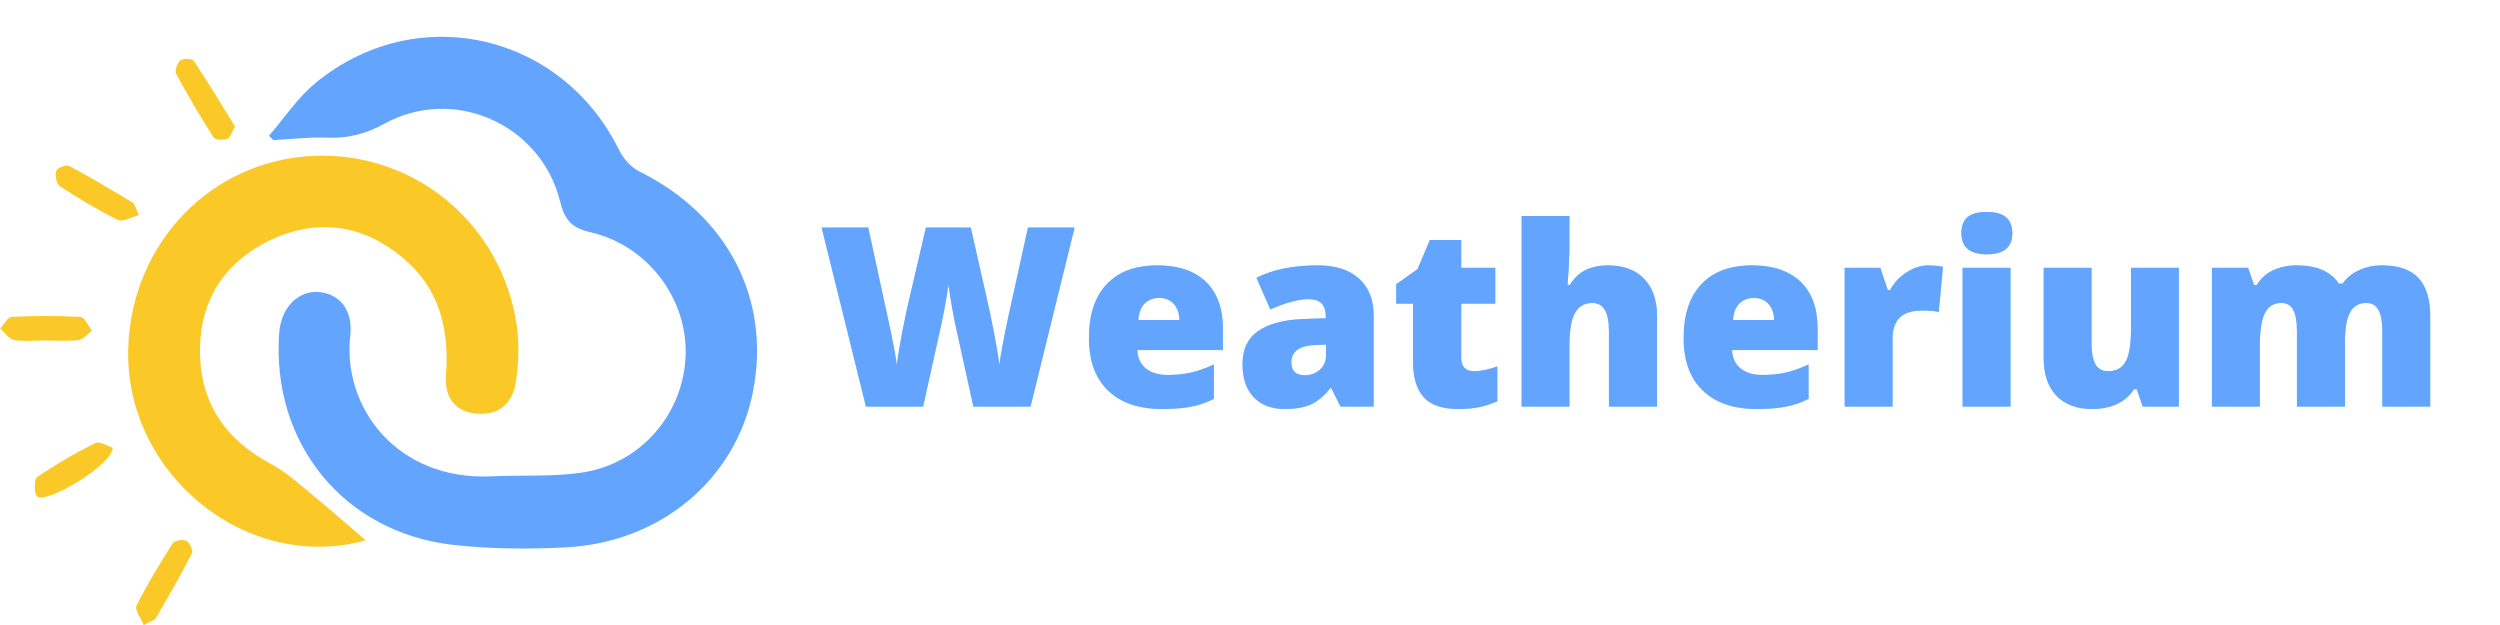 <svg xmlns="http://www.w3.org/2000/svg" xmlns:xlink="http://www.w3.org/1999/xlink" width="1600" zoomAndPan="magnify" viewBox="0 0 1200 300" height="400" preserveAspectRatio="xMidYMid meet" version="1.0"><defs><g/></defs><path fill="#63a4ff" d="M 129.094 65.188 C 136.457 56.691 142.801 46.965 151.359 39.91 C 199.711 0.023 269.355 15.672 297.098 71.887 C 299.137 76.027 302.859 80.332 306.902 82.328 C 349.305 103.262 370.27 143.691 361.359 188.375 C 353.027 230.121 317.113 260.406 271.57 262.742 C 253.594 263.664 235.348 263.551 217.484 261.535 C 164.914 255.598 130.203 212.637 134.008 159.805 C 134.871 147.879 142.859 139.523 152.785 140.168 C 162.695 140.809 169.555 148.527 168.141 161.043 C 164.242 195.543 190.543 230.793 236.027 228.633 C 250.438 227.945 265.051 228.941 279.234 226.852 C 307.535 222.672 327.973 198.812 329.094 170.859 C 330.18 143.527 310.914 117.711 283.238 111.426 C 274.047 109.344 270.934 105.145 268.766 96.449 C 259.566 59.586 217.746 41.086 184.539 59.379 C 175.504 64.352 166.941 66.496 156.918 66.078 C 148.391 65.727 139.809 66.82 131.254 67.266 C 130.527 66.57 129.809 65.875 129.094 65.188 Z M 129.094 65.188 " fill-opacity="1" fill-rule="nonzero"/><path fill="#fbc927" d="M 175.52 259.367 C 117.688 275.293 59.039 226.625 61.578 165.988 C 63.66 116.109 101.594 77.086 150.188 74.828 C 198.871 72.566 240.957 107.328 248.043 156.336 C 249.32 165.145 248.902 174.457 247.625 183.301 C 245.988 194.652 238.262 199.805 227.711 198.414 C 218.512 197.207 213.238 190.988 214.078 179.699 C 215.699 157.863 210.859 138.52 193.676 124.027 C 174.5 107.855 152.664 104.465 129.922 115.195 C 108.141 125.484 96.199 143.566 95.996 167.773 C 95.785 192.758 107.754 210.824 130.012 222.668 C 137.965 226.895 144.773 233.359 151.848 239.125 C 159.629 245.461 167.121 252.16 175.52 259.367 Z M 175.52 259.367 " fill-opacity="1" fill-rule="nonzero"/><path fill="#fbc927" d="M 21.699 163.422 C 16.684 163.422 11.562 164.035 6.707 163.164 C 4.258 162.727 2.281 159.605 0.098 157.703 C 1.91 155.746 3.645 152.184 5.551 152.094 C 16.586 151.547 27.672 151.488 38.699 152.121 C 40.625 152.234 42.324 156.406 44.121 158.699 C 42.016 160.281 40.051 162.922 37.777 163.211 C 32.5 163.883 27.066 163.422 21.699 163.422 Z M 21.699 163.422 " fill-opacity="1" fill-rule="nonzero"/><path fill="#fbc927" d="M 68.98 300.039 C 67.574 296.52 64.555 292.613 65.504 290.719 C 70.68 280.438 76.668 270.543 82.859 260.824 C 83.746 259.441 87.785 258.738 89.441 259.562 C 91.031 260.363 92.816 264.262 92.145 265.582 C 86.719 276.125 80.793 286.414 74.84 296.668 C 74.227 297.727 72.453 298.098 68.98 300.039 Z M 68.98 300.039 " fill-opacity="1" fill-rule="nonzero"/><path fill="#fbc927" d="M 112.832 60.77 C 111.215 63.48 110.52 66.207 109.062 66.699 C 107.09 67.363 103.254 67.145 102.445 65.875 C 96.117 55.953 90.141 45.793 84.559 35.43 C 83.766 33.949 85.027 30.172 86.539 28.996 C 87.914 27.922 92.242 28.066 92.996 29.191 C 99.895 39.516 106.281 50.18 112.832 60.77 Z M 112.832 60.77 " fill-opacity="1" fill-rule="nonzero"/><path fill="#fbc927" d="M 54.094 214.871 C 54.008 223.246 22.066 242.039 17.875 238.293 C 16.238 236.836 16.305 230.066 17.852 229.004 C 26.727 222.906 36.102 217.441 45.746 212.645 C 47.852 211.602 51.766 214.184 54.094 214.871 Z M 54.094 214.871 " fill-opacity="1" fill-rule="nonzero"/><path fill="#fbc927" d="M 66.684 103.277 C 62.738 104.273 58.789 106.684 56.578 105.582 C 46.953 100.801 37.695 95.219 28.684 89.344 C 27.082 88.301 26.375 84.215 26.992 82.023 C 27.379 80.664 31.758 78.875 33.109 79.594 C 43.52 85.145 53.648 91.199 63.762 97.289 C 64.758 97.898 65.008 99.742 66.684 103.277 Z M 66.684 103.277 " fill-opacity="1" fill-rule="nonzero"/><g fill="#2dabe3" fill-opacity="0.4"><g transform="translate(392.535, 195.155)"><g><path d="M 102.125 0 L 74.672 0 L 66.438 -37.453 C 66.039 -39.016 65.422 -42.129 64.578 -46.797 C 63.734 -51.461 63.117 -55.363 62.734 -58.5 C 62.422 -55.945 61.91 -52.781 61.203 -49 C 60.492 -45.219 59.797 -41.738 59.109 -38.562 C 58.43 -35.395 55.582 -22.539 50.562 0 L 23.109 0 L 1.828 -85.953 L 24.219 -85.953 L 33.562 -42.859 C 35.688 -33.336 37.141 -25.754 37.922 -20.109 C 38.43 -24.109 39.344 -29.535 40.656 -36.391 C 41.969 -43.254 43.191 -48.938 44.328 -53.438 L 51.906 -85.953 L 73.438 -85.953 L 80.781 -53.438 C 82.031 -48.227 83.301 -42.211 84.594 -35.391 C 85.895 -28.566 86.758 -23.473 87.188 -20.109 C 87.695 -24.461 89.086 -32.004 91.359 -42.734 L 100.891 -85.953 L 123.281 -85.953 Z M 102.125 0 "/></g></g></g><g fill="#2dabe3" fill-opacity="0.4"><g transform="translate(517.627, 195.155)"><g><path d="M 40.094 1.172 C 29 1.172 20.383 -1.773 14.25 -7.672 C 8.125 -13.566 5.062 -21.961 5.062 -32.859 C 5.062 -44.109 7.898 -52.738 13.578 -58.75 C 19.266 -64.77 27.379 -67.781 37.922 -67.781 C 47.953 -67.781 55.703 -65.164 61.172 -59.938 C 66.641 -54.707 69.375 -47.172 69.375 -37.328 L 69.375 -27.109 L 28.281 -27.109 C 28.438 -23.379 29.797 -20.457 32.359 -18.344 C 34.93 -16.227 38.43 -15.172 42.859 -15.172 C 46.898 -15.172 50.613 -15.551 54 -16.312 C 57.395 -17.082 61.07 -18.383 65.031 -20.219 L 65.031 -3.703 C 61.414 -1.859 57.688 -0.586 53.844 0.109 C 50.008 0.816 45.426 1.172 40.094 1.172 Z M 38.75 -52.156 C 36.039 -52.156 33.773 -51.301 31.953 -49.594 C 30.129 -47.883 29.062 -45.207 28.75 -41.562 L 48.5 -41.562 C 48.426 -44.781 47.516 -47.348 45.766 -49.266 C 44.023 -51.191 41.688 -52.156 38.75 -52.156 Z M 38.75 -52.156 "/></g></g></g><g fill="#2dabe3" fill-opacity="0.4"><g transform="translate(592.048, 195.155)"><g><path d="M 51.391 0 L 46.969 -8.812 L 46.5 -8.812 C 43.406 -4.977 40.25 -2.352 37.031 -0.938 C 33.82 0.469 29.672 1.172 24.578 1.172 C 18.305 1.172 13.363 -0.707 9.75 -4.469 C 6.145 -8.227 4.344 -13.52 4.344 -20.344 C 4.344 -27.438 6.812 -32.719 11.75 -36.188 C 16.695 -39.656 23.852 -41.602 33.219 -42.031 L 44.328 -42.391 L 44.328 -43.328 C 44.328 -48.816 41.625 -51.562 36.219 -51.562 C 31.352 -51.562 25.18 -49.914 17.703 -46.625 L 11.047 -61.797 C 18.805 -65.785 28.609 -67.781 40.453 -67.781 C 48.992 -67.781 55.602 -65.664 60.281 -61.438 C 64.969 -57.207 67.312 -51.289 67.312 -43.688 L 67.312 0 Z M 34.328 -15.047 C 37.117 -15.047 39.504 -15.926 41.484 -17.688 C 43.461 -19.457 44.453 -21.754 44.453 -24.578 L 44.453 -29.75 L 39.156 -29.516 C 31.594 -29.242 27.812 -26.461 27.812 -21.172 C 27.812 -17.086 29.984 -15.047 34.328 -15.047 Z M 34.328 -15.047 "/></g></g></g><g fill="#2dabe3" fill-opacity="0.4"><g transform="translate(667.056, 195.155)"><g><path d="M 40.562 -16.984 C 43.664 -16.984 47.367 -17.75 51.672 -19.281 L 51.672 -2.531 C 48.578 -1.195 45.629 -0.25 42.828 0.312 C 40.023 0.883 36.742 1.172 32.984 1.172 C 25.266 1.172 19.695 -0.719 16.281 -4.5 C 12.875 -8.281 11.172 -14.086 11.172 -21.922 L 11.172 -49.391 L 3.109 -49.391 L 3.109 -58.734 L 13.344 -65.969 L 19.281 -79.953 L 34.328 -79.953 L 34.328 -66.609 L 50.672 -66.609 L 50.672 -49.391 L 34.328 -49.391 L 34.328 -23.453 C 34.328 -19.141 36.406 -16.984 40.562 -16.984 Z M 40.562 -16.984 "/></g></g></g><g fill="#2dabe3" fill-opacity="0.4"><g transform="translate(722.431, 195.155)"><g><path d="M 49.859 0 L 49.859 -36.328 C 49.859 -45.266 47.211 -49.734 41.922 -49.734 C 38.16 -49.734 35.383 -48.156 33.594 -45 C 31.812 -41.844 30.922 -36.602 30.922 -29.281 L 30.922 0 L 7.938 0 L 7.938 -91.484 L 30.922 -91.484 L 30.922 -78.484 C 30.922 -72.609 30.609 -65.906 29.984 -58.375 L 31.047 -58.375 C 33.234 -61.82 35.836 -64.25 38.859 -65.656 C 41.879 -67.07 45.391 -67.781 49.391 -67.781 C 56.836 -67.781 62.629 -65.633 66.766 -61.344 C 70.898 -57.051 72.969 -51.047 72.969 -43.328 L 72.969 0 Z M 49.859 0 "/></g></g></g><g fill="#2dabe3" fill-opacity="0.4"><g transform="translate(803.083, 195.155)"><g><path d="M 40.094 1.172 C 29 1.172 20.383 -1.773 14.25 -7.672 C 8.125 -13.566 5.062 -21.961 5.062 -32.859 C 5.062 -44.109 7.898 -52.738 13.578 -58.75 C 19.266 -64.77 27.379 -67.781 37.922 -67.781 C 47.953 -67.781 55.703 -65.164 61.172 -59.938 C 66.641 -54.707 69.375 -47.172 69.375 -37.328 L 69.375 -27.109 L 28.281 -27.109 C 28.438 -23.379 29.797 -20.457 32.359 -18.344 C 34.93 -16.227 38.43 -15.172 42.859 -15.172 C 46.898 -15.172 50.613 -15.551 54 -16.312 C 57.395 -17.082 61.07 -18.383 65.031 -20.219 L 65.031 -3.703 C 61.414 -1.859 57.688 -0.586 53.844 0.109 C 50.008 0.816 45.426 1.172 40.094 1.172 Z M 38.75 -52.156 C 36.039 -52.156 33.773 -51.301 31.953 -49.594 C 30.129 -47.883 29.062 -45.207 28.75 -41.562 L 48.5 -41.562 C 48.426 -44.781 47.516 -47.348 45.766 -49.266 C 44.023 -51.191 41.688 -52.156 38.75 -52.156 Z M 38.75 -52.156 "/></g></g></g><g fill="#2dabe3" fill-opacity="0.4"><g transform="translate(877.503, 195.155)"><g><path d="M 48.156 -67.781 C 50.156 -67.781 52.055 -67.625 53.859 -67.312 L 55.141 -67.078 L 53.094 -45.391 C 51.207 -45.859 48.598 -46.094 45.266 -46.094 C 40.254 -46.094 36.609 -44.945 34.328 -42.656 C 32.055 -40.363 30.922 -37.062 30.922 -32.75 L 30.922 0 L 7.938 0 L 7.938 -66.609 L 25.047 -66.609 L 28.625 -55.969 L 29.75 -55.969 C 31.664 -59.5 34.336 -62.348 37.766 -64.516 C 41.203 -66.691 44.664 -67.781 48.156 -67.781 Z M 48.156 -67.781 "/></g></g></g><g fill="#2dabe3" fill-opacity="0.4"><g transform="translate(933.995, 195.155)"><g><path d="M 31.047 0 L 8.047 0 L 8.047 -66.609 L 31.047 -66.609 Z M 7.469 -83.188 C 7.469 -86.633 8.426 -89.203 10.344 -90.891 C 12.27 -92.578 15.367 -93.422 19.641 -93.422 C 23.91 -93.422 27.023 -92.555 28.984 -90.828 C 30.941 -89.109 31.922 -86.562 31.922 -83.188 C 31.922 -76.445 27.828 -73.078 19.641 -73.078 C 11.523 -73.078 7.469 -76.445 7.469 -83.188 Z M 7.469 -83.188 "/></g></g></g><g fill="#2dabe3" fill-opacity="0.4"><g transform="translate(973.145, 195.155)"><g><path d="M 55.375 0 L 52.5 -8.297 L 51.156 -8.297 C 49.227 -5.234 46.551 -2.891 43.125 -1.266 C 39.695 0.359 35.672 1.172 31.047 1.172 C 23.711 1.172 18.004 -0.953 13.922 -5.203 C 9.848 -9.453 7.812 -15.457 7.812 -23.219 L 7.812 -66.609 L 30.812 -66.609 L 30.812 -30.219 C 30.812 -25.863 31.426 -22.566 32.656 -20.328 C 33.895 -18.098 35.926 -16.984 38.75 -16.984 C 42.707 -16.984 45.523 -18.539 47.203 -21.656 C 48.891 -24.781 49.734 -30.047 49.734 -37.453 L 49.734 -66.609 L 72.719 -66.609 L 72.719 0 Z M 55.375 0 "/></g></g></g><g fill="#2dabe3" fill-opacity="0.4"><g transform="translate(1053.797, 195.155)"><g><path d="M 89.719 0 L 89.719 -36.219 C 89.719 -40.727 89.098 -44.109 87.859 -46.359 C 86.629 -48.609 84.68 -49.734 82.016 -49.734 C 78.484 -49.734 75.895 -48.223 74.25 -45.203 C 72.602 -42.191 71.781 -37.473 71.781 -31.047 L 71.781 0 L 48.734 0 L 48.734 -36.219 C 48.734 -40.727 48.145 -44.109 46.969 -46.359 C 45.801 -48.609 43.898 -49.734 41.266 -49.734 C 37.66 -49.734 35.035 -48.125 33.391 -44.906 C 31.742 -41.695 30.922 -36.445 30.922 -29.156 L 30.922 0 L 7.938 0 L 7.938 -66.609 L 25.281 -66.609 L 28.156 -58.375 L 29.516 -58.375 C 31.273 -61.438 33.832 -63.77 37.188 -65.375 C 40.539 -66.977 44.352 -67.781 48.625 -67.781 C 58.227 -67.781 64.969 -64.863 68.844 -59.031 L 70.672 -59.031 C 72.547 -61.77 75.16 -63.91 78.516 -65.453 C 81.867 -67.004 85.562 -67.781 89.594 -67.781 C 97.477 -67.781 103.301 -65.758 107.062 -61.719 C 110.82 -57.688 112.703 -51.555 112.703 -43.328 L 112.703 0 Z M 89.719 0 "/></g></g></g><g fill="#63a4ff" fill-opacity="1"><g transform="translate(392.535, 195.155)"><g><path d="M 102.125 0 L 74.672 0 L 66.438 -37.453 C 66.039 -39.016 65.422 -42.129 64.578 -46.797 C 63.734 -51.461 63.117 -55.363 62.734 -58.5 C 62.422 -55.945 61.91 -52.781 61.203 -49 C 60.492 -45.219 59.797 -41.738 59.109 -38.562 C 58.43 -35.395 55.582 -22.539 50.562 0 L 23.109 0 L 1.828 -85.953 L 24.219 -85.953 L 33.562 -42.859 C 35.688 -33.336 37.141 -25.754 37.922 -20.109 C 38.43 -24.109 39.344 -29.535 40.656 -36.391 C 41.969 -43.254 43.191 -48.938 44.328 -53.438 L 51.906 -85.953 L 73.438 -85.953 L 80.781 -53.438 C 82.031 -48.227 83.301 -42.211 84.594 -35.391 C 85.895 -28.566 86.758 -23.473 87.188 -20.109 C 87.695 -24.461 89.086 -32.004 91.359 -42.734 L 100.891 -85.953 L 123.281 -85.953 Z M 102.125 0 "/></g></g></g><g fill="#63a4ff" fill-opacity="1"><g transform="translate(517.627, 195.155)"><g><path d="M 40.094 1.172 C 29 1.172 20.383 -1.773 14.25 -7.672 C 8.125 -13.566 5.062 -21.961 5.062 -32.859 C 5.062 -44.109 7.898 -52.738 13.578 -58.75 C 19.266 -64.77 27.379 -67.781 37.922 -67.781 C 47.953 -67.781 55.703 -65.164 61.172 -59.938 C 66.641 -54.707 69.375 -47.172 69.375 -37.328 L 69.375 -27.109 L 28.281 -27.109 C 28.438 -23.379 29.797 -20.457 32.359 -18.344 C 34.93 -16.227 38.43 -15.172 42.859 -15.172 C 46.898 -15.172 50.613 -15.551 54 -16.312 C 57.395 -17.082 61.07 -18.383 65.031 -20.219 L 65.031 -3.703 C 61.414 -1.859 57.688 -0.586 53.844 0.109 C 50.008 0.816 45.426 1.172 40.094 1.172 Z M 38.75 -52.156 C 36.039 -52.156 33.773 -51.301 31.953 -49.594 C 30.129 -47.883 29.062 -45.207 28.75 -41.562 L 48.5 -41.562 C 48.426 -44.781 47.516 -47.348 45.766 -49.266 C 44.023 -51.191 41.688 -52.156 38.75 -52.156 Z M 38.75 -52.156 "/></g></g></g><g fill="#63a4ff" fill-opacity="1"><g transform="translate(592.048, 195.155)"><g><path d="M 51.391 0 L 46.969 -8.812 L 46.5 -8.812 C 43.406 -4.977 40.25 -2.352 37.031 -0.938 C 33.82 0.469 29.672 1.172 24.578 1.172 C 18.305 1.172 13.363 -0.707 9.75 -4.469 C 6.145 -8.227 4.344 -13.52 4.344 -20.344 C 4.344 -27.438 6.812 -32.719 11.75 -36.188 C 16.695 -39.656 23.852 -41.602 33.219 -42.031 L 44.328 -42.391 L 44.328 -43.328 C 44.328 -48.816 41.625 -51.562 36.219 -51.562 C 31.352 -51.562 25.18 -49.914 17.703 -46.625 L 11.047 -61.797 C 18.805 -65.785 28.609 -67.781 40.453 -67.781 C 48.992 -67.781 55.602 -65.664 60.281 -61.438 C 64.969 -57.207 67.312 -51.289 67.312 -43.688 L 67.312 0 Z M 34.328 -15.047 C 37.117 -15.047 39.504 -15.926 41.484 -17.688 C 43.461 -19.457 44.453 -21.754 44.453 -24.578 L 44.453 -29.75 L 39.156 -29.516 C 31.594 -29.242 27.812 -26.461 27.812 -21.172 C 27.812 -17.086 29.984 -15.047 34.328 -15.047 Z M 34.328 -15.047 "/></g></g></g><g fill="#63a4ff" fill-opacity="1"><g transform="translate(667.056, 195.155)"><g><path d="M 40.562 -16.984 C 43.664 -16.984 47.367 -17.75 51.672 -19.281 L 51.672 -2.531 C 48.578 -1.195 45.629 -0.25 42.828 0.312 C 40.023 0.883 36.742 1.172 32.984 1.172 C 25.266 1.172 19.695 -0.719 16.281 -4.5 C 12.875 -8.281 11.172 -14.086 11.172 -21.922 L 11.172 -49.391 L 3.109 -49.391 L 3.109 -58.734 L 13.344 -65.969 L 19.281 -79.953 L 34.328 -79.953 L 34.328 -66.609 L 50.672 -66.609 L 50.672 -49.391 L 34.328 -49.391 L 34.328 -23.453 C 34.328 -19.141 36.406 -16.984 40.562 -16.984 Z M 40.562 -16.984 "/></g></g></g><g fill="#63a4ff" fill-opacity="1"><g transform="translate(722.431, 195.155)"><g><path d="M 49.859 0 L 49.859 -36.328 C 49.859 -45.266 47.211 -49.734 41.922 -49.734 C 38.16 -49.734 35.383 -48.156 33.594 -45 C 31.812 -41.844 30.922 -36.602 30.922 -29.281 L 30.922 0 L 7.938 0 L 7.938 -91.484 L 30.922 -91.484 L 30.922 -78.484 C 30.922 -72.609 30.609 -65.906 29.984 -58.375 L 31.047 -58.375 C 33.234 -61.82 35.836 -64.25 38.859 -65.656 C 41.879 -67.07 45.391 -67.781 49.391 -67.781 C 56.836 -67.781 62.629 -65.633 66.766 -61.344 C 70.898 -57.051 72.969 -51.047 72.969 -43.328 L 72.969 0 Z M 49.859 0 "/></g></g></g><g fill="#63a4ff" fill-opacity="1"><g transform="translate(803.083, 195.155)"><g><path d="M 40.094 1.172 C 29 1.172 20.383 -1.773 14.25 -7.672 C 8.125 -13.566 5.062 -21.961 5.062 -32.859 C 5.062 -44.109 7.898 -52.738 13.578 -58.75 C 19.266 -64.77 27.379 -67.781 37.922 -67.781 C 47.953 -67.781 55.703 -65.164 61.172 -59.938 C 66.641 -54.707 69.375 -47.172 69.375 -37.328 L 69.375 -27.109 L 28.281 -27.109 C 28.438 -23.379 29.797 -20.457 32.359 -18.344 C 34.93 -16.227 38.43 -15.172 42.859 -15.172 C 46.898 -15.172 50.613 -15.551 54 -16.312 C 57.395 -17.082 61.07 -18.383 65.031 -20.219 L 65.031 -3.703 C 61.414 -1.859 57.688 -0.586 53.844 0.109 C 50.008 0.816 45.426 1.172 40.094 1.172 Z M 38.75 -52.156 C 36.039 -52.156 33.773 -51.301 31.953 -49.594 C 30.129 -47.883 29.062 -45.207 28.75 -41.562 L 48.5 -41.562 C 48.426 -44.781 47.516 -47.348 45.766 -49.266 C 44.023 -51.191 41.688 -52.156 38.75 -52.156 Z M 38.75 -52.156 "/></g></g></g><g fill="#63a4ff" fill-opacity="1"><g transform="translate(877.503, 195.155)"><g><path d="M 48.156 -67.781 C 50.156 -67.781 52.055 -67.625 53.859 -67.312 L 55.141 -67.078 L 53.094 -45.391 C 51.207 -45.859 48.598 -46.094 45.266 -46.094 C 40.254 -46.094 36.609 -44.945 34.328 -42.656 C 32.055 -40.363 30.922 -37.062 30.922 -32.75 L 30.922 0 L 7.938 0 L 7.938 -66.609 L 25.047 -66.609 L 28.625 -55.969 L 29.75 -55.969 C 31.664 -59.5 34.336 -62.348 37.766 -64.516 C 41.203 -66.691 44.664 -67.781 48.156 -67.781 Z M 48.156 -67.781 "/></g></g></g><g fill="#63a4ff" fill-opacity="1"><g transform="translate(933.995, 195.155)"><g><path d="M 31.047 0 L 8.047 0 L 8.047 -66.609 L 31.047 -66.609 Z M 7.469 -83.188 C 7.469 -86.633 8.426 -89.203 10.344 -90.891 C 12.27 -92.578 15.367 -93.422 19.641 -93.422 C 23.91 -93.422 27.023 -92.555 28.984 -90.828 C 30.941 -89.109 31.922 -86.562 31.922 -83.188 C 31.922 -76.445 27.828 -73.078 19.641 -73.078 C 11.523 -73.078 7.469 -76.445 7.469 -83.188 Z M 7.469 -83.188 "/></g></g></g><g fill="#63a4ff" fill-opacity="1"><g transform="translate(973.145, 195.155)"><g><path d="M 55.375 0 L 52.5 -8.297 L 51.156 -8.297 C 49.227 -5.234 46.551 -2.891 43.125 -1.266 C 39.695 0.359 35.672 1.172 31.047 1.172 C 23.711 1.172 18.004 -0.953 13.922 -5.203 C 9.848 -9.453 7.812 -15.457 7.812 -23.219 L 7.812 -66.609 L 30.812 -66.609 L 30.812 -30.219 C 30.812 -25.863 31.426 -22.566 32.656 -20.328 C 33.895 -18.098 35.926 -16.984 38.75 -16.984 C 42.707 -16.984 45.523 -18.539 47.203 -21.656 C 48.891 -24.781 49.734 -30.047 49.734 -37.453 L 49.734 -66.609 L 72.719 -66.609 L 72.719 0 Z M 55.375 0 "/></g></g></g><g fill="#63a4ff" fill-opacity="1"><g transform="translate(1053.797, 195.155)"><g><path d="M 89.719 0 L 89.719 -36.219 C 89.719 -40.727 89.098 -44.109 87.859 -46.359 C 86.629 -48.609 84.68 -49.734 82.016 -49.734 C 78.484 -49.734 75.895 -48.223 74.25 -45.203 C 72.602 -42.191 71.781 -37.473 71.781 -31.047 L 71.781 0 L 48.734 0 L 48.734 -36.219 C 48.734 -40.727 48.145 -44.109 46.969 -46.359 C 45.801 -48.609 43.898 -49.734 41.266 -49.734 C 37.66 -49.734 35.035 -48.125 33.391 -44.906 C 31.742 -41.695 30.922 -36.445 30.922 -29.156 L 30.922 0 L 7.938 0 L 7.938 -66.609 L 25.281 -66.609 L 28.156 -58.375 L 29.516 -58.375 C 31.273 -61.438 33.832 -63.77 37.188 -65.375 C 40.539 -66.977 44.352 -67.781 48.625 -67.781 C 58.227 -67.781 64.969 -64.863 68.844 -59.031 L 70.672 -59.031 C 72.547 -61.77 75.16 -63.91 78.516 -65.453 C 81.867 -67.004 85.562 -67.781 89.594 -67.781 C 97.477 -67.781 103.301 -65.758 107.062 -61.719 C 110.82 -57.688 112.703 -51.555 112.703 -43.328 L 112.703 0 Z M 89.719 0 "/></g></g></g></svg>